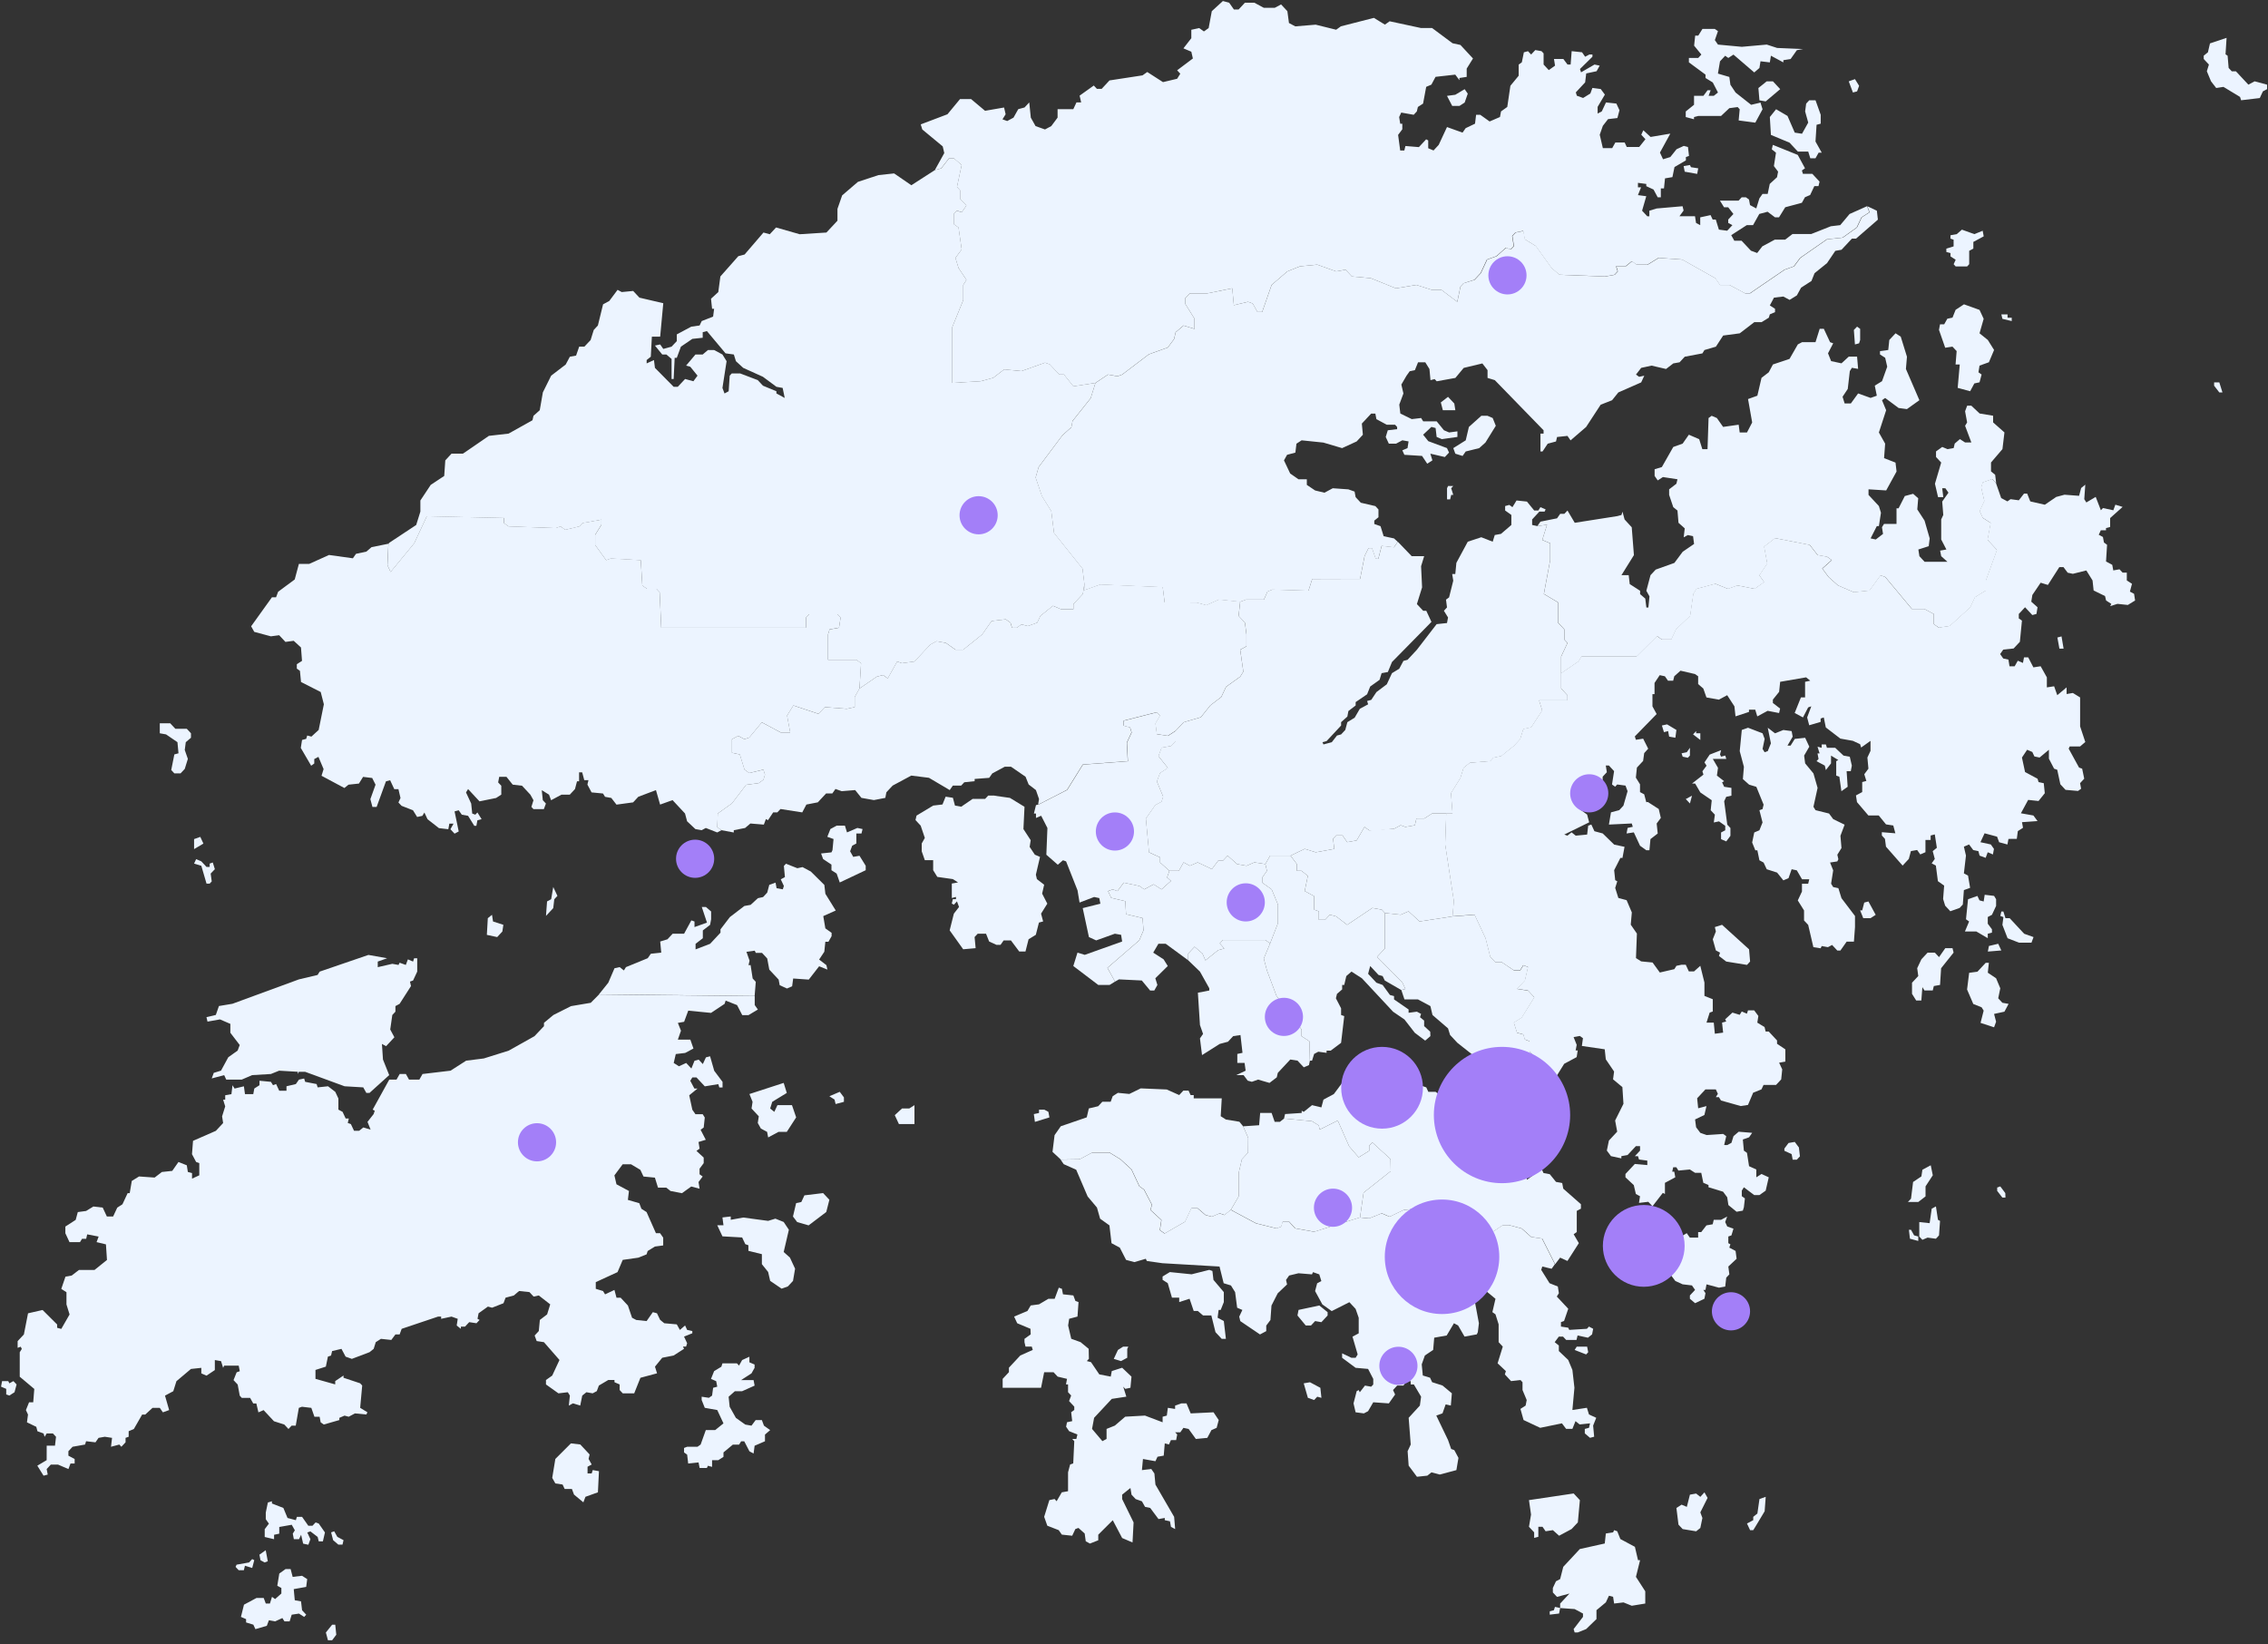 <svg width="520" height="377" viewBox="0 0 520 377" fill="none" xmlns="http://www.w3.org/2000/svg">
<rect x="0" y="0" width="520" height="377" fill="#333333" stroke="none"/>
<g clip-path="url(#clip0_1066_5815)">
<path d="M268.115 199.643L267.58 201.159L268.471 201.964L266.306 203.895L264.498 202.735L262.333 203.895L261.255 203.124L257.647 202.354L256.204 204.285L255.126 203.895L254.039 204.285L254.769 205.835L258.012 206.606L258.174 209.587L261.977 210.477L262.164 213.306L261.196 215.584L253.903 221.886L255.652 225.037L254.413 225.799H251.798L246.085 221.463L247.044 218.396L248.708 218.905L257.282 215.847L257.044 214.314L255.61 214.06L251.331 215.593L249.667 214.83L248.241 208.19L252.29 207.173L252.044 205.894L250.856 205.64L247.519 206.919L247.052 204.115L244.429 197.475L243.716 197.221L242.527 198.245L239.904 195.95L240.15 189.826L238.716 187.014L237.527 187.522V186.506H237.052L237.527 184.583L237.85 184.49L238.02 184.507L244.684 181.093L248.292 175.291L258.607 174.52L258.386 170.259L259.472 167.939L259.116 166.778L257.673 166.389V165.228L265.254 163.297L265.975 164.068L264.94 165.863L265.262 168.32L267.784 168.709L269.592 167.549V169.87L268.505 171.03L266.34 171.42L265.619 173.36L267.784 176.07L265.975 177.231L265.254 179.162L266.697 182.643L266.332 183.804L264.897 184.574L262.732 187.666L263.454 195.408L265.975 196.568V197.729L268.115 199.643ZM227.993 182.414L231.559 182.923L234.895 184.964L234.649 190.072L236.313 192.621L236.075 194.154L237.264 195.942L238.452 196.45L237.502 200.532L237.739 201.549L239.403 202.828L238.936 204.869L240.125 207.165L238.69 209.46L239.166 211.247L238.206 211.502L237.493 214.305L235.829 215.33L235.116 218.142H233.69L231.78 215.593H230.116L229.403 216.609H228.452L226.788 215.847L226.075 214.06H224.165L223.452 214.822L223.689 217.371L220.837 217.626L217.738 213.289L218.697 209.46L219.886 207.927L219.411 206.648L218.697 207.41L218.222 207.156L218.46 206.14H219.181V205.623L218.231 205.877V202.557L219.657 202.303L218.468 201.54L214.903 201.032L213.952 199.499V197.204H212.042L211.329 195.162V193.375L212.042 192.096L211.091 189.284L209.902 188.005L210.14 186.98L213.952 184.684L216.091 184.43L216.813 182.643L218.477 182.897L218.952 184.684L220.387 184.939L223.002 183.151H225.863L226.576 182.389H227.993V182.414Z" fill="#ECF4FF"/>
<path d="M333.045 210.088L325.472 211.248L322.951 208.927L321.142 209.706L317.534 209.317L316.813 208.546L314.648 208.156L308.875 212.027L306.354 210.088L304.91 209.706L303.824 210.867H302.381V208.927L301.302 208.546V205.446L299.138 204.285L299.859 200.804L298.416 199.644H297.338V198.094L295.895 196.162L299.138 194.612L301.667 195.392L305.921 194.612L305.632 192.291L306.354 191.521H307.797L308.875 193.062L311.04 192.681L312.848 189.581L313.926 190.36L319.699 189.971L321.142 189.191L322.22 189.581L324.394 189.191L324.75 187.65H326.559L328.358 186.489H331.601L331.355 193.587L333.35 206.581L333.045 210.088Z" fill="#ECF4FF"/>
<path d="M238.006 184.49L238.226 183.177L237.513 181.128L235.849 179.849L235.136 178.07L231.8 175.774H230.374L227.513 177.307L226.799 178.324L223.463 178.578V179.086L221.086 179.34L220.373 180.103H218.463L217.75 181.128L212.987 178.315L208.938 177.807L204.659 180.103L203.224 181.636L202.986 182.915L200.363 183.423L197.502 182.915L196.068 181.128L192.986 181.382L191.551 180.873L190.838 181.898H189.412L187.502 183.94L184.887 184.448L183.936 186.244L178.944 185.473L178.223 186.244H177.272L176.083 188.031L175.608 187.777L175.132 189.047L172.042 188.793L170.837 189.818L168.239 190.326V190.852L165.412 190.326L164.436 189.632L164.563 186.498L167.815 184.177L171.058 179.925L173.944 179.535L175.022 178.764L175.387 177.604L175.022 176.443L171.779 177.223L170.692 176.443L169.614 172.962L167.806 172.573V169.472L169.249 168.702L170.692 169.472L171.779 169.083L174.666 165.601L178.995 167.922H181.169L180.447 164.051L181.89 161.731L187.663 163.662L189.106 162.112L194.149 162.501L195.957 162.112V159.791L197.044 157.851L201.008 155.141L202.443 154.751L203.53 155.522L205.695 151.651L206.773 152.04L209.659 151.651L213.267 147.78L214.702 147.001L216.867 147.39L219.04 148.94H220.84L225.178 145.459L227.343 142.367L230.586 141.978L231.672 142.749L232.029 143.909H233.116L234.194 143.138L235.637 143.528L237.802 142.749L238.523 141.198L241.41 138.878L243.218 139.648H246.105V138.488L248.269 136.167L248.626 133.846L248.567 135.295L252.276 133.982L266.59 134.583L267.031 138.098L274.4 138.124L276.573 138.725L279.468 137.429L284.341 137.937L283.985 141.19L285.428 142.74L285.784 145.451V148.161L284.341 148.94L285.071 153.972L284.341 155.132L281.098 157.453L280.012 159.774L277.49 161.714L275.325 164.424L271.361 165.585L269.553 167.524L267.744 168.685L265.223 168.295L264.9 165.839L265.936 164.043L265.214 163.272L257.633 165.203V166.364L259.076 166.753L259.433 167.914L258.346 170.235L258.567 174.495L248.252 175.266L244.644 181.068L238.006 184.49ZM173.019 228.35L137.32 227.969L139.468 225.292L140.894 221.972L142.083 221.717L143.042 222.48L143.518 221.717L148.509 219.676L149.223 218.651L151.608 218.397L151.37 215.847L153.034 215.339L154.223 214.06H156.846L158.51 211.002L159.232 211.257V212.536L162.093 211.511L160.904 207.936H161.855L163.043 208.961V210.748L162.806 212.027L161.142 213.306V215.094L159.478 216.373V217.652L162.814 216.373L165.191 213.823V213.061L167.339 210.249L170.667 207.699L172.102 207.445L173.766 205.912L174.954 205.658L175.905 204.641L176.38 202.854L177.815 202.346L178.053 203.625L179.479 203.879L179.725 203.117L179.012 201.583L179.963 201.075L179.725 198.526L180.201 198.017L182.815 199.042L184.004 198.788L185.906 199.805L189.004 202.871L189.242 204.912L191.619 208.741L188.758 210.02L189.234 212.832L190.668 213.857V214.619L189.947 215.898H189.234L188.996 218.194L187.807 219.981L189.471 221.26L189.709 222.285L187.807 221.523L185.43 224.58L181.856 224.326L181.618 226.114L180.43 226.622L178.766 225.859L178.528 224.58L176.38 222.285L175.905 219.735L174.716 218.456H173.29L173.044 217.948L171.142 218.202L171.856 220.244L171.618 221.26H172.093L172.569 224.326L173.282 225.089L173.019 228.35ZM193.724 189.301L194.2 190.835L196.577 189.81L197.765 190.064L197.519 191.08H196.339V193.376L195.388 193.884L194.913 195.163L195.626 196.442L197.061 196.188L198.487 198.483V199.5L192.536 202.312L191.823 200.271L190.634 199.5V198.221L188.724 196.942L188.257 195.663L190.634 195.409L190.872 194.9L191.11 192.351L189.683 191.843L190.397 190.055L191.831 189.285H193.724V189.301Z" fill="#ECF4FF"/>
<path d="M268.117 199.643H270.282L271.368 197.704L272.812 198.483L274.603 197.704L277.854 199.254L279.298 197.323H280.376L281.462 196.162L283.627 198.093L285.792 198.483L287.592 197.704L290.122 198.093L290.478 199.643L289.4 201.193V202.354L291.565 203.896L293.008 207.377V211.637L291.208 216.279L290.122 215.508H280.376L279.663 216.279L280.698 217.448L279.298 217.829L276.377 220.175L275.69 218.6L273.89 217.05L272.438 218.6L272.413 220.142L267.268 216.364H265.596L264.407 218.397L266.793 219.938L267.743 221.463L264.891 224.275L265.366 225.808L264.653 227.079H263.694L261.792 224.783L256.554 224.529L255.654 225.037L253.914 221.887L261.207 215.585L262.174 213.306L261.979 210.477L258.176 209.588L258.014 206.606L254.771 205.835L254.05 204.285L255.137 203.896L256.206 204.285L257.658 202.354L261.266 203.125L262.344 203.896L264.509 202.735L266.309 203.896L268.474 201.964L267.582 201.16L268.117 199.643Z" fill="#ECF4FF"/>
<path d="M317.533 209.317V217.44L315.724 219.371L321.497 225.173L322.219 226.723L321.293 226.977L317.49 224.783L317.006 223.767L316.055 223.504L314.154 221.463L313.678 223.25L315.58 225.292L317.006 225.808L318.679 228.104L319.621 228.358V229.12L322.957 231.424V232.186L324.859 231.932L325.818 232.441L325.572 233.203L326.523 233.974V235.244L327.915 236.523L327.958 237.54L326.761 238.565L324.384 236.777L322.007 233.72L319.392 231.932L312.252 224.275L309.867 222.742L308.678 223.767L308.203 225.808H307.727V226.825L306.539 227.85L306.293 228.866L307.481 231.162V232.695L308.203 232.949L307.481 239.073L305.104 240.86H304.153V241.368L302.252 241.114L301.301 241.622L300.825 243.156L300.324 243.164L300.214 238.717L298.414 237.557V236.007L292.65 228.273L290.477 222.471L289.755 219.76L291.207 216.279L293.006 211.637V207.377L291.563 203.896L289.398 202.354V201.193L290.477 199.643L290.12 198.093L291.207 196.162H295.893L297.336 198.093V199.643H298.414L299.857 200.804L299.136 204.285L301.301 205.446V208.546L302.379 208.927V210.867H303.822L304.909 209.706L306.352 210.087L308.873 212.027L314.646 208.156L316.811 208.546L317.533 209.317Z" fill="#ECF4FF"/>
<path d="M197.063 157.851L195.976 159.791V162.111L194.168 162.501L189.125 162.111L187.682 163.662L181.909 161.73L180.466 164.051L181.187 167.922H179.014L174.684 165.601L171.798 169.083L170.711 169.472L169.268 168.701L167.825 169.472V172.572L169.633 172.962L170.711 176.443L171.798 177.223L175.041 176.443L175.406 177.604L175.041 178.764L173.963 179.535L171.076 179.925L167.833 184.177L164.582 186.498L164.454 189.632L165.431 190.326L164.446 190.843L161.823 189.818L160.872 190.326L159.437 190.072L157.535 188.285L157.06 186.498L154.199 183.431L151.347 184.456L150.396 181.136L146.346 182.669L145.158 183.948L141.346 184.465L140.157 182.932L138.723 182.677L138.256 181.915L135.633 181.661L134.682 179.874L134.919 178.857H133.96L133.485 177.07H132.772V179.111H132.296L131.829 180.899L130.641 182.178H128.731L126.354 183.457L125.878 182.178L124.214 181.153L124.452 183.448L125.165 184.219L124.69 185.498H122.313L121.837 184.99L122.313 183.457L121.599 182.178L119.698 180.136L117.55 179.882L116.124 178.095H114.46L114.214 179.374L114.935 180.136V182.169L113.747 182.94L109.935 183.711L107.32 180.899L106.845 181.669L108.033 184.219L108.271 186.514L108.984 186.769L109.46 186.26L110.419 187.793L109.46 188.048L109.222 189.327H108.746L107.32 187.031L105.885 186.777L105.172 185.761L104.222 186.015L105.172 190.614L104.222 191.122L103.271 190.106L103.984 188.827H103.024L102.787 190.106L100.639 189.852L98.024 187.81L97.303 186.277L96.836 187.04L95.639 187.294L94.688 185.761L92.065 184.736L91.351 183.973L91.827 182.957L91.351 180.916H90.401L89.45 178.874L88.49 179.128L86.351 184.998H85.392L84.916 183.211L86.105 179.891L85.332 178.358L83.244 178.103L82.293 179.637L79.908 179.891L78.957 180.653L73.719 177.849L74.194 176.316L73.006 173.513L72.055 174.021V175.037L71.342 175.545L68.965 171.463L69.253 169.642L70.204 169.387L70.442 168.617L71.401 168.871L73.065 167.338L74.254 161.459L73.532 158.647L69.016 156.352L68.769 153.794L68.056 153.285V152.269L69.245 151.507L69.007 148.44L67.343 146.907L65.442 147.161L64.007 145.628L62.105 145.882L58.293 144.857L57.58 143.578L62.343 136.938H63.294L63.769 135.659L67.572 132.846L68.532 129.272H70.909L75.434 127.231L80.909 127.993L81.623 126.968L84 126.46L85.188 125.435L89.051 124.656L88.83 129.568L89.552 131.118L94.968 124.537L97.854 118.345L115.529 118.735V119.895L116.608 120.666L127.432 121.056L128.51 120.666L129.597 121.445L132.84 120.666L133.57 119.895L137.899 119.124V120.285L136.456 122.606V124.927L138.977 128.408L140.064 128.018L146.915 128.408L147.272 134.219L148.358 134.998H150.523L151.245 135.769L151.61 143.9H184.795V141.579L185.517 140.809H192.011L192.733 141.579L192.368 143.9L190.203 144.29L189.846 145.45V151.252H196.341L197.428 152.032L197.063 157.851ZM39.022 165.813L40.211 167.084H42.834L43.785 168.108V169.133L42.596 170.15L42.359 171.937L43.072 173.978L42.359 176.274L41.399 177.299H39.973L39.26 176.528L39.973 172.953L40.924 172.699L40.686 170.15L38.071 168.363L36.637 168.108V165.813H39.022ZM112.804 209.723L113.042 211.256L115.411 212.019L115.181 213.552L113.993 214.831L111.624 214.323L111.845 210.494L112.804 209.723ZM46.162 197.475L47.35 198.754H48.072V197.983L48.785 197.729L49.261 199.262L48.301 200.279L48.547 202.066L48.072 202.574H47.35L46.162 198.492L44.498 197.983L44.965 196.967L46.162 197.475ZM126.846 203.345L127.805 205.386L127.084 206.149L126.846 208.19L125.182 209.977L125.428 206.657L126.371 206.149L126.846 203.345ZM44.498 194.663V192.367L45.924 191.859L46.637 193.392L44.498 194.663Z" fill="#ECF4FF"/>
<path d="M333.045 210.087L338.096 209.706L340.626 215.119L341.704 219.371L342.791 220.531H344.226L347.112 222.471H348.555L349.277 221.31L350.364 221.692L349.642 224.792L347.834 226.723L350.364 227.113L351.798 228.654L348.92 233.296L347.112 234.456L347.834 236.777L349.277 237.167L349.642 238.327L350.72 238.717V241.038L351.798 242.198L352.163 245.68L349.277 244.9L348.555 246.061L349.277 246.831L348.555 247.611L349.642 249.932L348.19 251.863L349.277 252.634L349.642 254.184L350.805 253.87L350.092 254.641H349.141L345.576 253.625L344.862 252.6L345.092 250.304L340.813 246.476L338.674 242.647L334.149 239.073L332.476 237.285L332.001 235.761L328.435 232.695L327.96 230.653L325.107 229.12H322.009L321.296 226.977L322.221 226.723L321.499 225.173L315.727 219.371L317.535 217.439V209.316L321.143 209.706L322.951 208.927L325.472 211.248L333.045 210.087Z" fill="#ECF4FF"/>
<path d="M300.327 243.164L300.115 244.18L298.927 244.689L297.492 243.155L295.828 242.901L292.967 245.968L292.738 246.984L291.065 248.263L288.451 247.501L287.024 248.009L286.074 247.746L285.123 246.476H283.45L285.598 245.459L285.352 243.672H283.688V241.622L284.877 241.368L284.41 237.286L282.737 237.54L281.549 238.819L279.647 239.327L275.598 241.885L275.122 238.056L275.835 237.031L275.122 234.99L274.647 227.587L277.262 227.079V226.571L275.122 222.742L272.414 220.142L272.44 218.6L273.891 217.05L275.691 218.6L276.379 220.175L279.299 217.829L280.7 217.448L279.664 216.279L280.377 215.508H290.123L291.21 216.279L289.758 219.76L290.48 222.471L292.653 228.273L298.417 236.007V237.557L300.217 238.717L300.327 243.164Z" fill="#ECF4FF"/>
<path d="M151.36 302.6L152.31 303.363L155.171 303.617L155.885 304.896L157.073 303.871L157.548 304.896L158.728 305.15L158.737 305.658L156.835 306.42L157.548 307.954L157.302 308.716H156.589L156.835 309.224L154.45 310.757L151.835 311.274L150.171 313.315L150.646 314.84L146.835 315.865L145.408 319.431H142.785L142.072 318.669V317.39L140.884 316.881V316.373H139.457L137.31 317.644L136.834 318.923L135.883 319.431L134.449 319.177L133.498 319.939L133.031 322.235L131.367 321.726L130.416 322.235L130.662 319.939L130.187 319.177L128.039 319.431L125.178 317.39V316.373L126.613 315.357L128.277 311.782L124.711 307.699L123.047 307.445L122.58 306.175L123.531 305.15L123.777 302.6L125.441 301.33L126.154 299.034L123.531 296.993L122.343 297.247L121.392 296.222L119.015 295.968L117.818 296.993L115.916 297.501L115.441 298.772L112.826 299.797L111.867 299.543L109.727 301.076L109.481 302.346L109.956 302.6L109.243 303.363L107.579 303.109L106.62 304.133H105.669V304.642L104.71 303.879L104.948 302.346L103.521 301.838L101.144 302.346V301.838H100.431L92.094 304.642L91.628 305.921H90.668L89.717 307.191L87.34 306.937L86.152 307.699L85.677 309.233L84.726 309.995L80.676 311.528L79.241 311.02L78.291 309.233L76.143 309.741L75.905 310.757L75.183 311.011L74.708 313.307L72.331 314.069V316.11L76.856 317.381V316.619L78.757 315.348V315.856L82.569 317.127L83.045 317.635L82.578 322.751L84.242 323.776L83.996 324.284L81.381 324.03L79.946 324.793L78.995 324.538L77.807 325.047V325.555L74.241 326.58L73.519 326.072L73.282 324.801H72.093L71.38 322.76L69.232 322.506L68.519 322.76L67.806 326.842H66.855L66.142 327.605L65.191 326.588L62.814 325.826L60.437 323.276L59.249 323.793L58.773 321.752H58.06L57.347 320.473H55.437L54.97 319.965L54.495 317.415L53.544 316.398L54.257 314.611L54.978 314.357L54.732 313.078H51.396L51.158 313.586L50.683 312.053L49.257 311.799V314.095L47.346 315.374L46.158 314.857V313.586L43.781 313.84L40.453 316.644L39.731 318.94L37.83 319.956L38.781 323.268L37.346 323.785L36.633 322.76H34.969L33.305 324.293H32.592L30.69 327.605L29.502 328.113V329.384L28.788 329.638V330.654L27.829 331.679L27.354 331.171L25.452 331.679L25.69 329.638L24.026 329.384L22.6 329.638L21.887 330.663L19.739 330.408L19.501 331.171L16.64 331.679L15.681 332.704V333.72L17.115 334.491V335.516H16.165L15.689 336.787L13.312 335.77H11.648L10.697 336.787L10.944 338.057L9.984 338.311L8.558 336.016L10.697 334.745L10.706 331.433H12.607L12.845 329.392L12.132 328.63H10.697L10.23 329.392L9.984 328.63L8.583 328.121L8.32 327.105L6.181 326.08L6.419 324.293L5.943 323.268L6.665 321.481H7.616L7.862 318.423L4.525 315.619V310.012L5.001 309.25L4.755 308.741L4.042 308.995V307.462L5.476 305.929L6.427 301.084L9.763 300.322L13.1 303.642V304.404L14.051 304.659L15.952 301.347L15.239 299.051V296.248L14.051 295.485L15.01 292.682L16.436 292.427L18.1 291.148H21.666L24.527 288.853L24.289 285.278L22.141 284.762L22.617 283.491L19.993 282.983L19.756 284.008H18.805L18.338 284.77H15.935L14.985 282.729V281.196L17.353 279.663L17.837 277.875L19.739 277.621L21.403 276.596L23.55 276.85L24.501 278.892H25.936L26.887 276.85L28.075 276.088L29.264 273.539H29.739L30.215 270.735L31.879 269.71L35.453 269.964L37.117 268.685L39.494 268.431L40.92 266.39L42.83 267.152L43.068 268.677L44.027 268.931V270.21L45.691 269.447V266.644L44.969 266.39L44.019 264.602L44.256 261.545L49.494 259.249L51.158 257.462L50.92 255.937L51.634 253.642L51.158 252.109H51.634V251.092L53.06 250.838L53.306 248.797L53.782 249.559L55.921 249.042L56.167 250.83H58.069L58.306 249.551L59.495 248.788V247.763L62.118 248.017L62.593 248.78L63.307 248.526L64.02 250.059H65.684V249.034L67.832 248.526L68.545 247.509L69.733 247.255L69.971 248.017L72.594 248.526L72.832 249.288L75.209 249.034L76.873 250.313L77.586 251.838V254.387L78.545 254.895L79.258 256.429H79.972L79.734 257.445L80.447 257.699L81.168 259.232H82.357L83.308 258.47L84.972 258.978L84.259 257.191L85.668 255.404L85.923 254.641L85.447 254.387L89.251 247.501H90.915L91.636 246.222H93.062L93.775 247.501H96.153L96.874 246.222L103.301 245.459L106.875 243.164L110.924 242.656L116.629 240.869L122.546 237.548L124.72 235.253V234.49L126.867 232.703L130.917 230.662L135.442 229.899L137.343 227.985L173.042 228.366V230.416L173.763 231.441L171.616 232.72H170.181L168.992 230.425L166.378 229.391L166.131 230.145L163.024 232.212L157.803 231.695L156.852 234.253L155.418 234.507L156.131 236.295L155.418 238.336H158.279L158.992 240.377L157.09 241.394L154.942 241.648L154.467 243.689L155.664 244.451L157.328 243.689L158.516 244.968L159.238 243.181L160.189 242.927L161.139 243.943L161.853 242.41L162.803 242.156L163.754 245.476L165.664 248.026V249.305H164.926L164.688 248.543L161.598 249.051L159.688 247.01H158.737L158.262 247.772L159.212 249.559H159.925L158.024 251.092L158.737 254.413L159.45 255.437H161.114L161.589 256.2L161.343 258.495L160.63 259.004L161.819 261.299L160.155 261.807L160.401 263.34L159.679 263.849L161.343 265.382V266.652L160.392 267.931V269.21L161.106 269.718L160.155 270.989L160.401 272.522L158.491 272.014L156.351 273.547L153.728 273.039L152.777 272.277H150.867L150.154 269.981L147.539 269.727L146.818 268.194L144.678 266.915H142.768L140.867 269.464L141.342 271.506L144.203 273.039L143.957 275.08L146.58 275.843L147.055 277.113L148.244 277.875L150.392 282.72H151.343L152.056 283.737V285.524L150.154 285.778L148.49 286.803L148.252 287.565L146.351 288.328L142.777 288.836L141.588 291.64L136.596 293.935V295.468L138.26 295.977L138.727 296.739L140.875 295.722L141.35 297.51H142.301L143.965 299.297L144.916 302.101L145.875 302.609L148.252 302.863L149.679 300.822L150.63 301.076L151.36 302.6ZM248.938 353.346L248.692 351.559L247.265 350.288L246.552 350.542L245.831 352.076L243.454 351.821L242.74 350.797L240.126 349.78L239.404 347.739L240.593 343.91L241.79 343.656L242.257 344.164L243.445 342.123L244.88 341.869V337.532L245.355 335.745L246.068 335.491L246.306 330.391L245.831 329.883H246.781L247.028 328.867L245.126 328.104L244.43 327.08L244.642 326.055L245.831 325.801L245.593 323.759L246.306 323.243V322.48L245.117 321.201L245.593 319.931L244.88 319.168V317.381H244.404L244.642 316.11L242.503 315.602L241.552 314.586H239.404L238.691 318.152H229.887V316.11L231.322 314.577V313.552L233.937 310.749L236.789 309.478L236.56 308.716H235.125L234.888 307.699V306.937L236.314 305.912L236.263 304.633L233.224 303.363L232.511 301.83L235.567 300.55L236.322 299.28L238.224 299.026L240.372 297.755H241.807L242.757 295.206L243.47 295.46L243.717 296.73L246.094 296.984L246.569 298.255L247.282 298.509L247.045 301.83L245.134 302.338L244.897 303.871L245.61 306.92L247.749 307.691L249.608 309.224L249.659 311.52L249.184 312.028L250.143 312.282L252.045 315.086L254.668 315.594L254.906 314.323L257.283 313.561L259.422 315.602L259.185 318.152L257.996 318.406L257.529 317.898L258.242 320.193L254.906 320.701L250.856 325.038L250.381 327.588L252.758 330.391L253.709 329.883V327.588L255.61 326.825L257.988 324.784L262.512 324.53L266.562 326.063V324.793L267.521 324.538L267.759 322.751L269.423 323.005V322.243L270.849 321.735H272.038L272.997 324.03L278.235 323.776L279.423 325.555L278.948 327.342L277.76 327.85L276.809 329.638L274.185 329.892L272.522 327.596L271.333 327.342L270.62 328.359H269.431L269.907 328.867L269.661 330.146H268.472L268.005 331.162L267.054 330.908L266.817 333.712L265.39 333.966L264.915 334.991L262.054 334.483L261.816 337.032L263.964 336.778L264.677 337.803L264.915 340.353L269.202 347.747L269.44 350.551L268.481 350.043L268.243 348.764L267.054 348.51V348.001L265.62 348.255L263.718 345.706L262.529 345.452L261.816 344.181L260.382 343.673L259.431 342.657L259.185 341.123L257.283 342.657V343.673L259.906 349.026L259.66 353.617L257.283 352.601L255.135 348.518L251.807 351.838V353.117L249.897 353.871L248.938 353.346ZM68.536 224.529L72.815 223.513L73.29 222.75L84.471 218.922L88.758 219.684L86.61 220.447V221.726L89.947 220.963L91.373 221.217L91.619 220.709L93.045 221.217L93.521 219.938L94.709 220.447L94.947 219.684H95.66V222.742L94.709 224.783L93.996 225.037L94.234 226.054L91.619 230.137L90.66 230.653V231.932L89.947 232.695L89.471 236.015L90.422 237.802L88.52 239.844L87.57 239.327L87.807 242.901L89.234 246.476L84.717 250.559H83.996L83.282 249.288L79.004 249.034L69.954 245.714H68.528L68.281 246.222V245.714L64.003 245.459L62.101 246.222L57.814 246.476L55.437 247.501H51.871L51.396 246.476L48.543 247.238L49.01 245.959L50.674 245.451L52.338 242.385L54.486 240.852L54.962 239.573L52.814 236.769V234.728L50.437 233.703L47.576 234.211L47.338 233.186L49.486 232.678L50.199 230.636L53.298 230.12L68.536 224.529ZM357.705 368.652V367.627L359.844 365.332L356.983 366.094L356.033 365.077V364.053L356.746 362.519L357.705 362.011L358.418 359.208L362.221 355.125L367.935 353.854L368.181 351.559L369.845 351.305L370.083 350.797L370.796 351.051L371.509 352.829L374.845 354.617L375.558 357.674H376.034L375.083 361.503L377.222 364.815V367.619L374.132 368.127L372.231 367.364L370.083 367.619L369.845 366.085L368.894 365.831L368.181 367.356L366.033 369.143V371.185L363.656 373.48L361.754 374.242H361.033L360.795 373.48L362.943 370.676V369.914L361.033 368.889L357.705 368.652ZM356.516 368.389L356.27 369.152L355.319 369.406V370.168L357.459 369.914L357.705 368.635L356.516 368.389ZM157.548 331.679H159.925L160.639 331.171L161.827 327.85H163.975L165.877 326.317L164.45 323.259L161.589 322.751L160.876 320.964V320.202L162.54 320.456L163.262 319.948L163.5 318.16L164.45 317.906L164.204 316.636L163.016 316.127L163.729 314.34L165.393 313.324L165.639 312.561H168.967L169.442 313.07L170.155 311.799L171.819 311.037V312.316L173.008 312.824V313.586L172.295 314.857L169.918 316.39H172.779L173.016 317.661L170.155 318.94H168.491L167.057 320.21L167.294 322.506L168.721 325.055L170.868 326.588L172.295 326.842L173.254 325.563H174.68L175.156 326.842L176.582 327.859L175.393 328.884V330.417L173.016 331.442L172.779 333.229L171.828 332.721L170.639 330.425H169.926L169.451 331.188H168.024L165.877 332.975V333.991L164.688 334.754H163.262V336.287L162.311 336.033L162.073 336.541H160.409L160.163 335.27L157.786 335.524L157.548 333.483L156.835 332.975V331.95L157.548 331.679ZM167.541 278.883V279.646L170.402 279.129L176.115 279.891L177.779 279.383L179.681 280.145L180.869 281.933L179.681 287.032L181.107 288.302L182.295 290.852L181.82 293.656L180.631 294.926L179.205 295.434L176.582 293.647L176.115 291.606L174.68 289.819V287.523L171.59 286.761V285.482L170.877 285.228L170.155 283.695L165.639 283.44L164.45 280.891H165.877L165.639 279.104L167.541 278.883ZM66.635 359.724L67.102 361.511L69.249 361.257L70.438 362.02L70.2 363.807L67.348 364.315L67.585 366.865L69.02 367.119L69.258 369.16L70.209 370.177L69.733 370.685L68.545 369.923L66.881 370.177L66.405 371.71H65.217L64.741 370.947L63.077 371.71L61.651 371.456L61.176 372.726L58.561 373.489L58.086 372.464L56.422 371.955V371.193L55.242 370.685L55.938 367.881L58.799 366.348H60.463L60.938 367.619H61.889L62.364 366.085L63.077 366.594L64.512 365.323V364.053L63.578 363.544L64.037 360.741L65.472 359.716H66.635V359.724ZM131.605 342.64L131.129 341.361H129.465L128.99 340.336L127.326 340.082L126.613 338.811L127.326 334.474L130.9 330.9L133.048 331.154L135.187 333.449L134.949 334.466L135.663 335.745L134.712 336.253V337.786H135.663L135.9 337.024L137.326 337.278L137.089 342.123L134.228 343.148L133.752 344.418L131.605 342.64ZM360.804 342.385L362.23 343.919L361.763 349.018L360.328 350.542L357.467 352.076L356.041 350.797L354.377 351.051L353.664 350.026H352.705V352.321L351.745 352.575V351.296L350.557 350.026L351.032 347.222L350.557 343.91L360.804 342.385ZM179.681 248.263L180.394 250.559L177.057 252.6L176.582 254.133L177.533 254.895L178.246 253.362H181.582L182.541 256.166L180.394 259.486H178.492L176.123 260.765L175.877 259.486L174.451 258.724L173.738 257.445L173.976 255.92L172.312 254.133L172.549 252.6L171.828 250.813L179.681 248.263ZM62.347 344.173V344.681L64.971 345.706L65.921 348.001L67.832 348.51L68.069 347.747H69.258L70.692 349.789H71.643L72.356 349.026L73.078 349.28L74.504 351.322L74.029 353.363H73.078L72.832 352.347L71.168 351.076L70.455 351.33L71.168 352.863L70.701 354.142L69.504 353.888L69.037 351.847L68.562 352.863H67.373L67.127 351.593L67.602 350.83L66.889 349.56L64.028 350.068V351.601L62.84 351.855V352.872L60.692 352.364V350.576L61.651 349.306L60.938 348.289V346.756L61.413 344.461L62.347 344.173ZM188.722 273.522L190.157 275.055L189.443 277.858L185.394 280.925L182.771 280.162L181.811 278.892L182.533 275.826L183.722 275.571L184.435 274.038L188.722 273.522ZM390.789 342.131L391.51 343.402L389.846 346.722L390.322 348.001L389.846 350.297L388.887 351.059L385.797 350.551L384.837 349.534L384.362 345.714L385.551 344.952L386.748 345.46L387.461 342.657L388.887 342.402L389.846 343.165L390.789 342.131ZM209.665 253.362V257.699H206.1L205.149 255.658L206.813 254.125H208.477L209.665 253.362ZM402.453 350.034L401.978 350.797H401.256L400.543 349.272L401.978 348.51V347.747L402.928 346.985L403.404 343.664L404.839 343.156L404.592 346.468L402.453 350.034ZM1.894 316.627L2.14 317.135L3.074 316.627L3.804 317.39L3.328 319.177L2.14 319.939L1.427 319.685V318.406L0.238 317.898L0.476 316.627H1.894ZM258.454 309.233V311.274L257.028 312.036L255.364 311.528L256.315 309.487L257.512 308.724H258.701L258.454 309.233ZM76.864 372.472L77.102 374.768L76.151 376.038H75.192L74.716 374.259L76.151 372.472H76.864ZM192.534 250.304L193.493 251.583V252.6L191.583 253.108L191.345 252.083L190.157 251.321L192.534 250.304ZM57.822 357.429L58.298 357.683L57.822 359.47L56.158 358.953L55.912 359.978H54.724L54.011 359.216L54.248 358.708L57.101 358.2L57.822 357.429ZM76.627 351.059L77.34 352.33L78.766 353.092L78.528 354.108H77.569L76.38 353.092L75.914 351.305L76.627 351.059ZM60.921 355.396L61.397 357.92L60.675 358.2L59.724 357.691L59.478 356.421L60.921 355.396Z" fill="#ECF4FF"/>
<path d="M328.672 34.497L329.861 33.218L331.763 29.127L335.328 30.406L336.041 29.381L338.189 28.356L338.435 26.315H339.386L341.534 27.848L343.911 26.823L344.149 25.544L345.583 24.519L346.297 19.666L348.198 17.362V14.804L348.92 14.287L349.387 11.992L350.338 11.738L351.051 12.5L352.01 11.475L353.436 11.729L353.912 12.237V14.795L355.1 16.074L356.535 15.05L356.289 13.516H358.437L359.396 14.795H360.109L360.347 11.729L362.724 11.983L363.437 13.008L364.396 12.5H365.109V13.008L362.248 15.82L362.495 16.583L365.585 14.795L366.773 15.05L366.06 16.328L363.683 16.837L363.437 18.878L361.298 21.182L361.535 21.944L362.97 22.461L364.634 21.436L365.101 20.157L367.011 20.411L367.962 21.69L366.298 24.502V26.035L367.257 25.527L368.216 23.486L370.594 23.74L371.307 25.273L370.831 27.06L368.683 27.314L367.495 28.848L366.782 30.889L367.495 33.955H369.643L370.356 32.676H372.504L372.979 33.701H375.832L377.258 31.914L376.307 30.889L376.774 29.864L378.438 31.397L382.963 30.635L380.586 34.98L381.299 36.513L382.963 36.005L384.389 34.218L386.053 33.447L387.012 33.701L387.25 35.742L386.537 35.997V36.767L383.922 38.3L383.447 40.605L381.749 40.892L381.511 43.196H380.789V45.238H380.076L379.117 43.45L377.453 42.68V42.172L375.543 41.917V42.942H376.264L375.543 44.73L377.453 44.984L376.494 48.304L377.682 49.583H378.158V48.304L379.822 47.796L385.773 47.279L386.01 48.262L385.06 49.575H388.625L388.863 51.108L389.822 51.616V49.829L392.199 49.312L392.675 50.337H393.388L394.101 52.641L396.003 52.895L397.2 51.616L396.24 51.108V50.337L397.429 49.058L396.24 47.525H395.289L394.339 45.992H398.617L399.33 45.229H400.29L401.003 45.737L401.241 47.017L402.675 47.787L403.388 45.483L404.102 44.459H405.29L405.765 42.163L407.429 40.63L407.676 39.351L406.716 38.072L407.192 35.006L406.232 34.235L406.47 33.21L412.183 35.514L413.847 38.58L413.134 39.088L413.372 39.851H415.52L417.184 41.638L416.938 42.663H415.987L415.027 44.704L413.839 45.212L413.126 46.491L409.314 47.516L407.888 49.82H406.962L405.265 48.541L403.363 49.049L401.937 51.607H400.502L396.928 53.911L397.641 55.19H399.305L401.453 57.477L402.879 58.002L404.068 56.469L406.928 54.936H409.306L410.969 53.657H415.257L419.773 51.87L421.921 51.616L424.069 49.058L428.076 47.271L428.594 48.66L426.785 49.82L425.699 52.141L422.456 54.462L418.848 54.852L412.718 59.112L411.275 61.052L409.11 61.831L401.173 67.252H400.094L396.486 65.312H394.322L393.235 63.762L385.662 59.502L380.255 59.112L377.725 60.662H375.203L374.125 59.883L372.682 61.043H370.517L370.874 62.204L370.152 62.983L367.979 63.373L357.52 62.983L355.711 61.433L352.103 56.402L349.582 54.852L349.225 52.92L347.417 53.31L346.696 54.089L347.052 56.41L346.331 57.181L345.244 56.791L343.079 58.722L340.914 59.493L339.471 62.593L338.028 64.144L335.566 64.931L334.844 65.71L334.114 69.192L330.515 66.481H328.35L324.742 65.321L320.047 66.1L314.274 63.771L309.945 63.381L308.51 61.831L306.337 62.221L302.007 60.671L298.042 61.06L295.156 62.221L291.548 65.321L289.383 71.521H288.296L287.218 69.582L286.132 69.192L282.889 69.971L282.524 66.1L276.759 67.261H272.795L271.708 68.421V69.582L273.873 73.071V75.392L271.351 74.621L269.543 76.171L269.187 77.722L267.743 79.661L263.414 81.211L257.284 85.862L256.198 86.251L254.033 85.862L251.146 87.793L246.095 88.572L243.93 85.862H242.852L240.679 83.541L239.601 83.151L234.193 85.082L230.228 84.693L227.707 86.632L224.821 87.403L218.326 87.793V75.002L220.847 68.811V65.321L221.578 64.16L219.769 61.45L219.048 59.129L220.482 57.189L219.761 52.158L218.674 51.387V49.066L219.404 48.287L220.482 48.677L221.569 47.127L220.126 45.577V43.637L219.404 42.858L220.482 37.826L218.674 36.276H217.596L215.788 38.597L214.345 38.987L216.501 35.09L216.144 33.557L211.458 29.678L211.102 28.517L217.231 26.196L220.117 22.707H222.639L225.848 25.4L230.211 24.646L230.568 26.196L229.846 27.357L230.933 27.747L232.376 26.967L233.463 25.027L234.906 24.638L235.984 23.477L236.341 26.967L237.427 28.907L239.592 29.678L241.035 28.907L242.479 26.967V25.027H246.087L246.808 23.477H247.886L247.53 21.927L250.781 19.607L251.503 20.377H252.581L254.381 18.438L261.954 17.277L263.04 16.506L266.648 18.827L269.891 18.056L270.613 16.896L269.891 16.117L273.499 13.406L273.143 11.856L271.334 11.085L273.143 8.756V6.825L274.951 6.435L276.029 7.206L277.116 6.435L277.837 2.564L280.376 0.235L281.819 0.624L282.906 2.175H283.984L285.427 0.624H287.592L289.757 1.785H292.278L293.721 1.014L295.164 2.564L295.529 5.275L296.973 6.046L301.659 5.656L306.345 6.816L307.432 6.037L315.004 4.097L317.526 5.647L318.612 4.877L325.82 6.427H328.35L333.036 9.916L334.844 10.306L337.722 13.406L336.279 15.727V17.625L334.615 17.879V18.387L333.656 17.108L329.139 17.616L328.18 19.403L326.992 19.911L326.278 23.748L325.09 24.519L324.844 25.544L324.131 26.315L321.27 25.807L320.794 26.832L321.04 28.365H321.516V29.644L320.556 30.923L321.032 34.497H321.983L322.229 33.472L325.319 33.727L326.983 31.939L327.458 32.193V33.981L328.672 34.497ZM393.176 6.638L393.889 7.147L393.176 9.196L393.889 10.221L399.364 10.73L405.078 10.221L407.455 10.992L413.406 11.246L411.98 11.5L410.545 13.533L408.881 13.796V14.304L406.029 12.771L405.782 14.304L403.643 14.05L403.397 15.583L402.208 16.608L397.446 12.517L396.257 13.288L395.544 12.779L394.356 14.058L393.88 16.871L396.495 17.641L396.741 19.429L397.93 21.216L401.495 24.028L403.643 23.52L404.11 25.053L402.446 28.119L398.634 27.611L398.872 25.053L398.405 24.545L396.495 24.799L394.593 26.586H389.355L388.396 26.84V27.34L386.503 26.832V25.553L388.404 24.02V21.97H390.552L391.503 20.691H392.216L391.741 21.97H392.929L393.889 21.207L392.7 18.904L391.036 17.879V17.108L387.224 14.296V13.279H389.372L390.085 12.508L388.421 10.467L388.668 8.163H389.381L390.332 6.63H393.176V6.638ZM416.258 22.995L417.447 26.315V28.356L416.496 28.61L416.25 32.447L417.685 35.006H416.963L416.25 36.285H415.061L414.586 34.752H412.209L410.307 32.71L406.029 30.923L405.782 26.832L407.217 25.044L409.832 26.578L411.496 30.406L413.16 30.66L414.586 28.102L413.873 25.544L414.111 23.757L414.824 22.986H416.258V22.995ZM406.496 18.649L408.159 20.437L404.832 23.249L403.397 22.995L403.159 20.183L405.061 18.649H406.496ZM335.812 20.445L336.525 21.47L335.812 23.511L334.624 24.282H332.96L331.763 21.978L333.664 21.724L335.812 20.445ZM387.462 37.826L387.7 38.334L389.364 38.589L389.126 39.868L386.265 39.359L386.019 38.08L387.462 37.826ZM425.3 18.141L426.251 19.674L425.784 20.953L424.833 21.207L423.873 18.649L425.3 18.141Z" fill="#ECF4FF"/>
<path d="M251.163 87.784L250.077 91.266L245.925 96.483L245.637 97.94L243.591 99.787L238.149 107.054L237.453 109.468L238.905 113.729L241.044 117.176L241.672 122.165L248.201 130.339L248.634 133.854L248.277 136.175L246.112 138.496V139.656H243.226L241.426 138.886L238.54 141.207L237.818 142.757L235.653 143.536L234.21 143.146L233.132 143.917H232.045L231.688 142.757L230.602 141.986L227.359 142.367L225.194 145.467L220.856 148.948H219.065L216.891 147.398L214.727 147.017L213.292 147.788L209.684 151.659L206.789 152.049L205.711 151.659L203.546 155.53L202.468 154.759L201.024 155.14L197.06 157.851L197.416 152.049L196.33 151.269H189.844V145.467L190.2 144.307L192.365 143.917L192.722 141.596L192.009 140.825H185.514L184.793 141.596V143.917H151.607L151.242 135.786L150.521 135.015H148.356L147.269 134.244L146.913 128.433L140.061 128.052L138.975 128.433L136.453 124.952V122.631L137.897 120.302V119.141L133.567 119.921L132.845 120.691L129.602 121.471L128.516 120.691L127.438 121.081L116.614 120.691L115.535 119.921V118.76L97.86 118.371L94.974 124.562L89.558 131.144L88.836 129.594L89.057 124.681L89.235 124.444L95.424 120.353L96.383 117.286V114.737L98.76 111.154L101.85 109.112L102.097 105.538L103.523 104.005H106.138L112.089 99.922L116.605 99.406L122.089 96.339L122.318 95.323L123.753 94.044L124.466 89.953L126.368 86.124L129.704 83.566L130.655 81.779L132.081 81.525L132.794 79.475H133.983L135.418 77.95L136.131 75.646L137.082 74.621L138.27 69.768L139.696 68.997L141.598 66.447L142.549 66.956L145.172 66.701L146.598 68.235L152.074 69.514L151.361 77.179H149.459L149.213 81.779L148.262 82.541V83.312L149.935 82.541L150.164 84.337L154.451 88.674H155.402L157.074 86.886L158.976 87.403L159.927 86.124L158.263 84.074L157.304 83.82L159.451 81.27H161.115L162.312 80.246H163.73L165.64 81.27L166.591 82.804L165.64 88.936L166.116 90.207L167.067 89.698L167.304 86.124L167.78 85.607H169.69L173.731 87.14L174.919 88.419L178.009 89.698L178.018 90.207L179.92 91.232L179.444 88.936L178.018 88.674L174.919 86.378L170.403 84.337L168.73 82.804L168.255 81.27L166.353 81.008L162.075 75.9L161.115 76.154V77.433L158.738 77.688L156.115 79.475L155.173 82.033H154.689L154.451 86.886H153.976V82.287L152.787 81.27H151.836L150.164 79.221L151.361 78.966L152.074 79.991L153.976 79.475L155.173 78.204V76.663L158.501 74.884L160.402 74.621L160.886 73.605L163.501 72.58L163.73 70.793H163.263L163.017 68.489L164.689 66.956L165.165 63.381L169.282 58.731L170.717 58.35L175.047 53.31L176.49 53.7L177.933 52.15L183.349 53.7L189.479 53.31L192.009 50.599V47.889L193.087 44.789L196.695 41.697L201.39 40.147L204.998 39.757L208.954 42.468L214.37 38.978L215.813 38.597L217.621 36.268H218.691L220.499 37.818L219.421 42.858L220.143 43.628V45.568L221.586 47.118L220.499 48.668L219.421 48.279L218.691 49.058V51.379L219.778 52.15L220.499 57.189L219.065 59.12L219.778 61.45L221.586 64.16L220.856 65.321V68.802L218.335 75.002V87.784L224.829 87.394L227.715 86.624L230.237 84.684L234.21 85.074L239.618 83.134L240.696 83.524L242.869 85.844H243.947L246.112 88.555L251.163 87.784Z" fill="#ECF4FF"/>
<path d="M322.485 86.124L321.297 88.165L321.772 90.207L320.821 92.765L321.067 94.806L323.682 96.085L325.83 95.831L326.305 96.593H329.396L331.06 98.635L332.248 99.143L334.15 98.889V100.168L330.576 100.676L329.387 100.168L329.149 98.126L328.19 97.872L326.288 99.66L327.477 101.142L331.756 102.726L332.231 103.751L331.272 104.776L327.944 104.005L328.419 105.538L327.231 106.309L326.042 104.522L321.993 104.267L321.526 103.243L322.714 102.726L322.952 101.193L321.526 100.939L320.091 101.709H318.427L317.714 100.176L318.189 98.643L320.329 98.389V97.881L319.862 97.373H317.952L315.575 96.094L315.337 94.814H314.378L312.238 97.11L312.476 99.668L311.05 101.201L307.713 102.734L303.426 101.464L298.434 100.947L297.246 101.718L297 103.759L295.098 104.267L294.385 105.546L295.811 108.553L297.721 109.883H299.623V111.162L301.525 112.441L303.672 112.958L305.574 111.933L309.14 112.187L310.574 112.695L310.812 113.974L312.001 115.253L315.337 116.024L316.05 116.795V118.582L315.091 119.353V120.124L316.526 120.632L317.239 122.928L319.616 123.436L320.465 124.207L319.599 125.477L316.772 125.155L316.008 128.12L315.396 128.069L314.564 125.689H313.758L312.867 127.468L311.831 132.745L300.845 132.779L300.005 135.43L291.736 135.176L290.599 135.633L289.792 137.454H285.726L284.333 137.979L279.46 137.471L276.566 138.767L274.392 138.166L267.023 138.14L266.582 134.625L252.269 134.024L248.559 135.337L248.618 133.888L248.185 130.373L241.657 122.199L241.029 117.21L238.881 113.754L237.438 109.494L238.134 107.088L243.575 99.82L245.63 97.974L245.918 96.517L250.07 91.299L251.157 87.809L254.043 85.878L256.208 86.268L257.294 85.878L263.424 81.228L267.753 79.678L269.197 77.738L269.553 76.188L271.361 74.638L273.883 75.409V73.088L271.718 69.598V68.421L272.805 67.26H276.769L282.534 66.1L282.899 69.971L286.142 69.192L287.228 69.581L288.306 71.521H289.393L291.558 65.321L295.166 62.221L298.052 61.06L302.017 60.671L306.347 62.221L308.52 61.831L309.955 63.381L314.284 63.771L320.057 66.1L324.752 65.321L328.36 66.481H330.525L334.124 69.192L334.854 65.71L335.576 64.931L338.097 64.16L339.541 62.61L340.984 59.51L343.149 58.739L345.313 56.808L346.4 57.198L347.122 56.427L346.765 54.106L347.487 53.327L349.295 52.937L349.652 54.868L352.173 56.419L355.781 61.45L357.589 63L368.048 63.39L370.222 63L370.943 62.221L370.587 61.06H372.751L374.195 59.9L375.273 60.679H377.794L380.324 59.129L385.732 59.519L393.304 63.779L394.391 65.329H396.556L400.164 67.269H401.242L409.18 61.848L411.345 61.069L412.788 59.129L418.917 54.868L422.525 54.479L425.768 52.158L426.855 49.837L428.663 48.677L428.145 47.288L430.319 48.312L430.556 50.354L425.556 54.699H424.605L422.22 57.257L420.793 57.511L418.892 60.323L416.039 62.627L415.326 64.415L412.949 65.948L411.973 67.726L410.309 68.751L408.883 67.981L406.735 68.235L405.784 70.022L406.972 70.793V71.555L405.784 72.063L405.546 72.834L403.882 73.859H402.218L398.882 76.417L395.079 76.925L393.415 79.475L390.792 80.246L390.325 81.016L386.275 81.779L385.087 83.058L383.652 83.312L381.988 84.591L378.66 83.82L376.283 84.337L375.094 85.87L375.808 86.386L376.996 86.132L376.283 87.666L371.045 89.969L369.61 91.757L366.996 92.782L363.659 97.889L360.094 100.956L359.38 99.931L356.995 100.185L356.757 101.21L354.856 101.718L353.667 103.505H353.192V99.414H353.905V98.643L342.724 87.149L341.06 86.641V84.853L339.872 83.32L335.593 84.345L333.683 86.641L329.404 87.411L328.929 86.903L327.978 87.157L327.74 84.599L326.789 83.066H325.125L324.404 84.853L323.215 85.108L322.485 86.124ZM352.479 120.607L353.192 119.59L356.995 118.828L357.717 117.803H358.667L359.389 117.041L361.053 119.853L370.816 118.32L371.767 118.066L371.996 117.303L372.48 119.09L374.118 120.878L374.619 127.264L371.758 131.864H373.422L373.66 133.905L376.037 135.438V136.209L377.225 137.234L377.472 139.275H377.938L378.185 136.717L377.472 135.438L378.422 131.864L379.611 130.585L383.898 129.052L385.8 126.494L388.414 124.706L388.177 122.919L386.988 122.665L386.029 123.173L386.275 121.132L384.84 119.853L384.603 117.041L383.643 116.27L382.693 113.458V112.179L384.357 110.9L384.603 109.875L381.266 109.367L380.078 110.137L379.365 109.112V107.579L381.029 107.071L383.643 102.472L385.791 101.701L387.217 99.66L389.586 100.684L390.308 102.98H391.496L391.734 95.831L392.447 95.323L393.636 95.831L395.07 97.872L398.636 97.364L398.874 99.151H400.537L401.734 96.856L400.784 91.486L402.923 90.715L403.874 86.624L405.538 85.345L406.489 83.557L410.3 82.278L412.202 78.958L413.161 78.45H416.252L417.211 75.384H418.162L419.596 78.45L420.309 78.704L419.121 80.999L419.834 82.787L422.211 83.295L423.875 81.762H425.785L426.023 84.565L424.597 84.32L424.121 85.082L423.646 89.173L422.457 90.96L422.933 92.494H424.359L426.023 90.198L428.884 91.223L430.31 90.715L429.843 88.411L431.507 87.386L432.696 84.066L432.229 82.024L431.04 81.262V80.491L432.933 80.237L433.171 77.942L434.606 76.409L435.794 77.179L437.221 81.779L436.983 84.591L440.073 91.748L437.212 93.79L435.31 93.535L432.22 91.24L431.499 91.748L432.449 94.044L430.786 99.151L432.22 101.709L431.974 105.03L434.597 106.055L434.835 108.096L432.458 112.433L428.408 112.179V113.458L430.786 116.016L431.261 117.549L430.786 120.615H430.31L428.884 123.427L430.072 123.681L431.736 122.402L431.49 120.869L431.966 120.107H434.827V116.532H435.302L436.728 113.72L438.638 113.204L439.801 114.229L439.589 116.787L441.253 119.345L442.433 123.427L442.212 125.215L439.835 125.977L440.073 127.51L441.262 128.789H446.5L445.073 127.51L444.827 126.231L446.262 125.977L445.073 123.681V119.082L445.549 118.057L445.303 114.991L446.737 112.95L446.016 111.925H445.303L445.549 113.966H444.352L443.639 110.9L445.073 106.046L443.885 104.767V103.488L445.311 102.463L446.5 102.971L447.934 102.717L448.172 101.692L449.361 100.668L450.549 101.438H451.984L450.549 97.61L451.016 96.847L450.549 94.289L451.024 93.01H451.984L453.885 94.798L456.976 95.306V96.839L459.573 99.134L459.115 102.963L456.492 106.029V108.071L457.443 108.841L457.68 110.79L456.789 109.832L454.624 110.603L454.267 111.764L454.989 114.864L453.911 117.185L454.632 118.735L456.441 119.895L455.719 123.766L457.884 126.087L455.354 133.058V135.379L452.833 136.929L451.755 139.25L447.06 143.51L444.538 143.9L443.452 143.129V140.808L441.287 139.648H438.401L432.271 132.296L431.185 131.906L428.646 135.396L425.047 135.777L421.439 134.227L419.274 132.296L417.831 130.356L420.004 128.416L418.917 127.646L416.752 127.256L414.953 124.935L407.015 123.385L404.494 125.325L405.215 129.196L403.407 131.906L404.494 133.456L402.329 135.006L398.364 134.227L396.199 135.006L393.313 133.846L388.983 135.006L388.262 136.167L387.532 141.198L384.289 144.298L383.202 146.619H381.037L379.95 145.848L375.264 150.49H362.64L361.919 151.65L357.954 154.361V150.49L359.397 147.39L358.676 146.611V144.29L357.233 142.74V138.098L353.981 136.158L355.424 128.416V124.545L353.616 123.775L354.703 120.293L352.479 120.607ZM450.294 69.768L453.86 71.047L454.811 73.088L453.86 76.409L455.762 77.942L457.196 80.237L456.008 83.049L453.86 83.82L453.614 85.353L454.335 85.861L453.86 87.649L452.671 87.903L451.712 89.69L448.851 88.919L449.327 83.557H448.367L448.613 80.491L447.654 79.466L445.99 79.72L444.564 75.629L444.802 74.35H445.761L446.474 73.071L447.663 72.817L448.376 71.03L450.294 69.768ZM510.502 8.68L510.264 12.457L510.739 12.771L510.977 15.583L511.69 16.345H512.641L515.502 19.412L516.928 18.641L519.789 19.412V20.436L518.83 20.945L518.117 22.478L513.838 22.986L513.592 22.224L509.789 19.92L508.125 20.174L506.936 18.641L505.977 16.337L506.452 14.804L505.264 13.525V12.762L506.223 11.992L506.698 9.95L510.502 8.68ZM341.052 95.323L342.24 95.831L342.953 97.618L340.576 101.455L339.15 102.734L336.051 103.505L335.338 104.53L333.674 104.013L333.207 102.734L336.06 100.947L336.781 97.881L339.634 95.323H341.052ZM449.819 52.649L452.68 53.674L454.582 52.903L454.819 54.182L452.442 55.461V56.995L451.491 57.503V60.569L451.016 61.086H448.393L447.926 60.577L448.393 59.553L447.204 58.782V58.019L446.253 57.765V57.003L447.917 56.486V54.953L447.196 54.699V53.937L448.63 53.683L449.819 52.649ZM332.002 90.978L333.437 92.511L333.674 94.044H330.813L330.346 92.257L332.002 90.978ZM425.777 74.884L426.49 75.392V77.95L426.244 78.712L425.293 78.966L425.047 75.646L425.777 74.884ZM332.723 111.925L333.199 113.458H332.723L332.486 114.483H331.773V111.925L332.01 111.416H333.207L332.723 111.925ZM460.286 72.072V72.843H461.246V73.605L459.106 73.097L458.86 72.072H460.286Z" fill="#ECF4FF"/>
<path d="M331.603 186.489H328.36L326.56 187.649H324.752L324.396 189.191L322.222 189.581L321.144 189.191L319.701 189.97L316.093 190.36H313.928L312.85 189.581L311.042 192.681L308.877 193.062L307.799 191.52H306.355L305.634 192.291L305.922 194.612L301.669 195.391L299.139 194.612L295.896 196.162H291.21L290.123 198.093L287.594 197.704L285.794 198.483L283.629 198.093L281.464 196.162L280.378 197.323H279.299L277.856 199.254L274.605 197.704L272.813 198.483L271.37 197.704L270.284 199.643H268.119L265.954 197.704V196.543L263.433 195.391L262.711 187.649L264.876 184.549L266.31 183.779L266.676 182.618L265.232 179.137L265.954 177.206L267.754 176.045L265.597 173.335L266.31 171.395L268.475 171.014L269.562 169.853V167.532L271.37 165.593L275.335 164.432L277.5 161.722L280.021 159.791L281.108 157.47L284.351 155.14L285.072 153.98L284.351 148.948L285.794 148.178V145.467L285.437 142.757L283.986 141.207L284.351 137.954L285.743 137.429H289.809L290.607 135.608L291.745 135.15L300.014 135.404L300.863 132.745L311.84 132.711L312.884 127.434L313.775 125.664H314.582L315.414 128.044L316.025 128.095L316.789 125.138L319.616 125.46L320.482 124.19L323.674 127.51H326.526L325.822 129.806L326.051 134.659L324.862 138.488L326.297 140.021H327.01L328.199 142.57L319.149 151.769L318.207 154.065L316.772 154.327L316.305 155.852L314.157 157.385L313.444 159.172L310.821 160.959V161.73L309.157 163.009L308.919 164.28L307.484 165.559V166.33L304.157 169.896L303.206 170.15L303.443 170.666L305.354 170.15L306.542 168.625L307.484 168.371L308.444 167.346L308.919 165.559L310.592 164.534L311.78 162.493L313.682 161.468L313.444 160.705L314.395 160.451L315.583 158.664L317.961 156.877L319.149 154.327L320.821 153.302L321.772 151.515L322.723 151.261L324.862 148.957L329.387 143.087L331.764 142.833L332.002 141.554L331.051 140.021L331.764 139.258L331.535 137.471L332.24 136.955L333.199 133.126L332.953 131.593H333.666L333.912 129.035L336.527 124.19L339.626 123.165L342.24 124.19L342.716 122.657L344.142 122.394L346.519 120.353V118.057L345.093 117.032V116.016L346.052 115.753L346.765 116.27L347.708 114.737L350.093 114.991L351.757 117.032H352.708L353.183 116.27L354.38 116.778L354.143 117.286H352.946L351.282 119.082V120.353L352.479 120.607L354.695 120.302L353.608 123.792L355.416 124.562V128.433L353.964 136.175L357.216 138.115V142.757L358.659 144.307V146.628L359.381 147.398L357.938 150.499V154.37V157.851L359.381 159.401V160.561H352.886L353.608 162.882L351.086 166.753L349.278 167.143L348.557 169.464L347.113 171.014L344.227 173.335L342.427 173.716L341.706 174.495L337.019 174.876L335.568 176.045L334.855 178.366L332.69 181.847L333.046 186.489H331.603Z" fill="#ECF4FF"/>
<path d="M294.398 256.429L294.636 255.404L298.448 255.149V254.641L298.923 254.895L300.825 253.362L302.964 253.879L303.44 252.092L305.825 250.813L307.727 248.263L310.342 247.746L312.49 246.222L315.342 246.476L315.58 245.705H316.768L318.432 246.984L320.58 246.73L321.531 248.009H324.621V248.517L327.007 249.28L327.482 250.304H329.146L330.81 251.567L331.761 251.583L335.572 254.133L336.048 256.429L337.474 257.445L340.81 256.683L342.712 255.404L343.671 255.666L345.089 257.708L347.237 258.724L349.139 260.765L349.852 264.086L351.04 265.356H351.753L349.852 268.931L350.089 270.464L352.229 268.931L351.991 267.652L352.704 266.381L353.893 268.931L355.319 269.185L356.754 270.955L358.18 271.226L358.418 272.505L362.467 276.071V277.096L361.516 277.604V282.449L360.803 282.958L361.992 284.999L359.377 289.082L357.705 288.319L356.558 289.819L353.604 283.957L351.083 283.567L348.918 281.636L346.023 280.865H344.588L341.702 282.797H339.894L337.729 280.476L330.878 280.095L327.27 278.934L325.826 276.994L321.862 277.384L318.619 278.934L316.811 278.155L313.924 279.315L311.819 279.104L312.634 273.428L318.865 268.49L318.814 265.72L314.646 261.917L313.924 262.688V263.84L311.505 265.322L309.331 262.807L306.717 256.886L302.565 258.961L302.362 258.012L300.791 257.038L294.398 256.429Z" fill="#ECF4FF"/>
<path d="M285.026 258.216L286.181 260.858L286.155 264.238L284.746 265.754L284.016 268.846V274.258L282.208 277.35L280.748 278.544L279.661 278.155L277.853 278.926L276.409 278.536L274.601 276.986H273.166L271.723 280.078L267.037 282.78L265.95 282.009L266.307 279.688L263.786 277.367L264.142 276.207L262.334 272.725L261.256 271.955L259.447 268.092L256.926 265.771L254.396 264.221H250.432L247.545 265.771L243.216 265.839L241.314 264.069L241.789 260.24L243.216 258.199L249.167 256.157L249.642 254.116L251.79 253.608L252.741 252.583H254.651L255.118 251.304L256.306 250.542L258.93 250.796L261.544 249.517L267.504 249.771L270.365 251.05L271.316 250.025H272.504L272.98 251.05H273.693V251.812H280.119L279.882 255.895L281.07 256.657L284.16 257.165L285.026 258.216ZM239.421 254.387L240.372 254.895L240.609 256.174L237.281 257.199L237.035 255.412L238.224 255.158V254.396H239.421V254.387Z" fill="#ECF4FF"/>
<path d="M311.822 279.104L301.329 282.382L297 281.611L295.556 280.061H294.113L293.757 281.221L292.678 281.611L287.984 280.442L282.211 277.35L284.011 274.258V268.846L284.741 265.754L286.15 264.238L286.176 260.85L285.029 258.216L288.688 257.962L288.926 255.149H291.549L292.254 257.191H293.451L294.402 256.428L300.794 257.038L302.365 258.012L302.569 258.961L306.72 256.886L309.335 262.807L311.508 265.322L313.928 263.84V262.688L314.649 261.917L318.818 265.72L318.869 268.49L312.637 273.428L311.822 279.104Z" fill="#ECF4FF"/>
<path d="M377.935 183.94L380.312 185.473L380.788 187.514L379.837 188.793L380.075 191.088L378.411 192.368L378.173 194.917H377.46L376.025 193.892L374.599 190.826L372.935 191.08L373.173 189.801L374.361 189.547L374.124 188.785L368.886 189.039L369.361 186.235L371.263 185.727L372.213 184.702L373.164 181.381L372.689 180.102L370.787 179.848L370.312 180.357L369.599 179.848L370.074 176.782L368.886 175.503H368.172L368.41 177.036L367.451 178.061V179.594L367.213 179.086L365.549 178.832L365.795 181.636L364.836 182.144L365.074 184.185H362.697L362.459 184.947V185.71L363.885 186.735L364.361 188.522L358.647 191.326L359.369 191.58L360.32 190.817L361.279 191.58L363.894 191.326L364.14 189.284L364.853 189.03L365.566 190.563L367.468 191.072L370.091 193.63L372.468 194.138L371.993 196.687H371.517L370.091 199.491L370.329 201.787L370.804 202.041L370.329 203.565L371.05 205.861L372.944 206.369L374.141 209.181L373.894 211.985L375.304 214.026L375.091 219.642L376.28 220.404L378.895 220.658L380.559 222.954L383.895 222.183L384.362 221.421L385.559 221.167H386.501L387.214 222.7H388.403L389.838 221.421L390.788 225.249V228.316L392.699 229.078V231.89L391.985 232.144L391.264 234.44H392.928L393.174 236.989L395.076 236.735L394.829 234.44L395.78 234.186L395.543 233.677L397.207 232.144L398.87 232.652L399.346 231.89L400.526 232.398L400.772 231.636H402.198L403.149 232.915L402.911 234.448L404.575 235.465L404.822 236.489H405.535L407.436 238.531V239.293L409.338 240.572V243.376L407.912 243.63L408.625 245.163L408.387 247.459L407.199 248.729H404.338L403.862 249.746L401.961 250.508L400.772 253.312L399.108 253.566L394.583 252.295L394.108 251.533H393.395L393.87 250.77L393.395 249.746H391.018L389.116 251.787L389.354 254.082L391.255 253.574L390.78 255.615L388.641 256.64L388.878 258.428L389.838 259.707L391.264 260.215L395.076 259.961L395.789 260.469L395.313 262.502L396.026 262.51L396.977 262.002L397.453 260.469L398.641 259.453L401.731 259.707L401.018 260.732L399.592 261.24L399.83 263.789L400.543 264.298L401.018 267.355L402.682 268.118V269.905L403.871 269.143L405.535 269.905L404.83 272.963L403.395 273.979H402.207L399.83 272.192L399.354 272.954V274.233L400.067 274.742L399.83 276.783L399.592 277.545L398.157 277.799L396.281 276.266L396.01 274.479L395.059 273.2L391.722 272.183V271.675L390.534 271.167L390.058 268.872H388.632L387.444 268.109L384.82 268.363L384.345 267.601H383.632L383.394 268.617H383.87L384.107 269.896L381.73 271.175V273.725L381.255 273.471L378.878 276.537L377.918 275.521L375.779 275.775L376.017 274.242L375.066 273.734L374.591 271.692L372.68 269.905V269.143L374.828 266.847L377.689 267.101V266.076L375.788 265.822L375.55 265.06H374.837L376.025 263.781V262.756H375.074L373.164 264.797L371.738 265.051V265.56L369.361 265.051L368.41 263.772L368.886 261.477L370.787 259.436L370.312 256.886L372.222 253.057L371.976 249.229L369.836 247.442L370.074 245.654L368.172 242.851L367.926 240.555L362.688 239.793L362.934 238.006L362.213 237.497L360.787 237.752L361.5 239.539L361.262 240.818H361.737L361.491 242.351L358.63 243.884L356.729 246.95L353.392 250.008L353.868 251.033L352.441 252.566H351.482L350.769 253.837L349.597 254.15L349.241 252.6L348.154 251.829L349.597 249.898L348.519 247.577L349.241 246.806L348.519 246.036L349.241 244.875L352.119 245.646L351.762 242.165L350.684 241.004V238.683L349.597 238.294L349.241 237.133L347.798 236.744L347.076 234.423L348.884 233.262L351.771 228.621L350.328 227.07L347.798 226.689L349.606 224.758L350.328 221.666L349.241 221.277L348.519 222.437H347.076L344.19 220.506H342.755L341.668 219.346L340.59 215.093L338.06 209.681L333.018 210.07L333.323 206.564L331.328 193.57L331.574 186.464H333.018L332.661 181.822L334.826 178.341L335.547 176.02L336.991 174.859L341.677 174.47L342.398 173.69L344.198 173.301L347.085 170.98L348.528 169.43L349.249 167.109L351.058 166.719L353.579 162.848L352.857 160.528H359.352V159.367L357.909 157.817V154.336L361.873 151.625L362.595 150.465H375.219L379.905 145.823L380.992 146.594H383.156L384.243 144.273L387.486 141.173L388.216 136.141L388.938 134.981L393.267 133.821L396.154 134.981L398.319 134.202L402.283 134.981L404.448 133.431L403.361 131.881L405.17 129.17L404.448 125.299L406.969 123.36L414.907 124.91L416.707 127.231L418.872 127.62L419.958 128.391L417.785 130.331L419.228 132.27L421.393 134.202L425.001 135.752L428.601 135.371L431.139 131.881L432.226 132.27L438.355 139.623H441.241L443.406 140.783V143.104L444.493 143.875L447.014 143.485L451.709 139.225L452.787 136.904L455.309 135.354V133.033L457.838 126.062L455.674 123.741L456.395 119.87L454.587 118.709L453.865 117.159L454.944 114.839L454.222 111.738L454.578 110.578L456.743 109.807L457.635 110.764L458.823 114.178L460.258 114.949L460.971 114.44L462.873 114.695L464.061 113.161H464.783L465.496 114.949L468.832 115.711L471.447 113.924L473.349 113.416L476.685 113.67L477.16 111.882L478.111 111.112L477.874 114.432L478.349 115.194L480.497 113.915L481.685 116.982L482.161 116.473L484.538 116.982L485.005 115.703L486.669 116.211L483.808 118.769V120.81L482.857 121.064V121.572H481.668L481.193 122.597L482.152 123.106L482.39 124.376L483.103 124.893L482.865 128.721L484.292 129.492L484.529 130.771L485.956 130.517L486.669 131.279H487.628V133.067L488.817 133.837L488.341 135.625L489.292 136.133L489.53 137.666L487.866 138.691L485.489 138.437L483.825 138.954L484.071 138.437L482.882 137.675L482.636 136.65L480.021 135.371L479.775 133.075L478.349 130.78L475.259 131.55L474.07 131.296L473.111 130.017H472.152L469.537 134.1L467.873 133.592L465.971 136.404L465.725 137.937L467.16 139.216L466.914 140.749L465.963 141.003L464.299 139.216L462.864 140.749V141.774L463.586 142.282L463.11 147.136L461.676 148.669L459.299 148.923L458.585 149.948L459.299 150.965L460.487 151.219L460.733 152.752H461.913L462.635 151.473L463.815 151.981L464.061 150.702H465.021L466.209 152.997L467.873 152.743L469.299 155.293V157.588L470.963 157.334L471.685 159.376L473.824 157.588V159.113L475.259 158.867L476.923 159.892V166.533L478.111 170.107L476.923 171.124H474.537L474.3 171.632L476.677 175.969L477.39 176.223L477.865 178.519L476.914 179.543L477.152 180.822L476.439 181.331L473.578 181.077L472.389 179.798L471.676 176.477L470.955 176.223L469.766 173.928V171.886L467.627 173.673L466.438 173.419L465.963 172.394L464.774 171.886L463.586 173.673L464.299 176.994L467.16 178.527L467.398 179.298L468.586 179.552L468.824 181.847L467.389 183.635L465.012 183.38L463.348 186.447L466.209 186.955L467.16 188.234L463.594 188.488L463.832 189.767L462.643 190.538L462.406 192.317L460.496 192.325L460.258 193.604L458.356 193.087L457.881 191.808L455.02 191.038L454.069 193.079L456.446 193.596L457.168 194.612L456.93 195.891L455.742 195.383L455.266 196.662L453.874 196.154L453.602 195.129L452.414 194.875L451.463 193.596L450.274 194.104L450.75 196.145L450.274 200.228L451.225 200.736L451.701 203.54L450.274 204.057L450.028 207.368L449.315 208.139L447.167 208.91L445.979 207.631L445.512 206.098L445.749 203.032L444.315 202.015L443.848 198.441L442.888 197.933L443.602 196.916L443.126 195.129L444.077 194.358L443.602 191.292L442.651 191.546V192.571H441.462V195.374L440.274 195.883L439.552 194.866L438.126 195.12L437.65 196.908L436.224 198.441L432.412 194.104L432.175 192.317L431.47 191.546L431.462 190.784L434.56 191.038L434.085 189.25L432.421 188.996L430.757 186.955H428.38L425.765 183.889L425.527 182.356L426.962 181.585V179.289L427.913 179.035L427.438 177.502L428.388 176.223L428.151 173.673L428.864 172.14V169.845L426.716 171.378L426.478 170.607L424.814 169.836L421.953 169.328L418.617 166.77L418.15 164.475L417.428 164.729V165.5L414.814 166.27L414.338 164.483L415.289 161.925L414.568 162.179L413.379 164.475L411.477 163.458L412.912 159.884H413.863V156.309L415.051 156.055L414.101 155.284L408.149 156.309L407.912 158.605L406.477 160.392V161.163L408.141 162.442L407.903 163.467L405.28 162.959L402.903 164.238L402.436 162.704H401.001V163.213L397.911 164.229L397.665 161.934L396.001 159.376L394.099 160.4L391.247 159.892L390.534 157.851L389.345 156.826V155.039L388.632 154.531L385.296 153.76L383.87 155.039L383.623 156.055H382.435L381.722 155.039L380.533 154.785L379.345 156.572V159.13H378.869V161.934L379.829 163.695L374.828 168.828L375.074 169.599L376.738 169.345L377.893 171.641L376.976 172.657L376.73 174.444L375.304 175.977L375.066 178.273L376.017 179.806V181.593L376.976 182.101L377.451 183.889H377.935V183.94ZM398.879 172.2L399.354 167.346L400.789 166.838L404.117 168.117L404.592 169.396L404.117 171.691L404.592 172.454L405.305 172.2L406.027 170.412L405.305 166.838L406.969 168.117L408.88 167.355L410.781 167.609L411.019 168.888L409.83 170.929H410.544L411.503 169.396L413.88 169.142L414.831 171.183L413.642 173.225L413.88 175.012L415.781 177.307L416.732 180.628L415.781 184.964L416.257 185.735L419.356 186.506L420.306 187.785L422.93 189.064L421.97 191.614L422.208 194.417L421.257 195.95L421.495 196.975L421.257 197.484L419.593 197.738L420.306 199.525L419.831 202.591L420.306 203.362L421.495 203.616L422.208 205.912L425.307 209.994V212.552L425.061 215.873H423.397L421.962 217.914H421.249L420.06 216.635L419.101 217.143L417.675 216.889L417.428 217.397L415.765 217.143L414.576 212.036L413.625 211.019V208.724L412.19 206.428L413.15 204.387V202.6H414.576L414.822 201.575H413.158L411.97 199.533L410.781 199.279L410.068 201.321L408.88 201.829L407.445 200.042L405.068 199.279L404.355 197.746L403.395 197.229L402.92 194.934H402.453L401.731 193.147L402.207 190.851L403.395 190.343L404.108 188.556L403.395 185.744L404.108 185.49L404.355 184.473L402.691 180.39L401.027 179.882L399.601 178.603L399.838 175.8L398.879 172.2ZM396.018 281.179L397.444 281.687L396.977 283.22L396.264 283.474V285.008L396.74 285.262L396.493 286.024L397.928 286.786L398.166 288.574L396.264 290.361L396.502 292.148L395.789 292.91L395.551 294.952L394.116 295.206L391.264 294.444L391.026 295.714H390.551L391.026 296.476L390.78 297.747L388.641 298.763L387.452 297.747V296.985L388.641 295.714L387.928 294.689L385.78 294.435L384.116 293.673L383.156 292.402L381.968 292.148L382.443 289.344L381.73 287.557L382.919 286.795L384.583 283.991L386.73 282.712L387.444 283.729H389.345V282.458H390.058L391.247 280.925L392.682 280.671L392.919 279.654H394.583L396.001 278.892L395.543 280.163L396.018 281.179ZM456.005 220.701L455.758 222.996L457.66 224.275L458.619 226.571L458.144 228.866L459.095 229.891L460.521 230.145L459.57 231.932L457.193 232.449L457.66 234.236L457.193 235.515L454.095 234.499L454.808 231.695L454.341 230.933L452.431 230.171L451.004 226.85L451.48 223.022L453.381 222.768L455.283 220.726H456.005V220.701ZM394.363 172.962L394.6 173.47L395.56 173.216L395.797 173.987H392.707L393.896 176.028L393.649 177.815L395.313 179.094L394.838 179.349L395.313 180.374L396.977 180.628V182.415L395.789 182.669L395.313 183.694L396.026 189.056L396.748 189.826V191.614L395.789 192.893L394.6 192.384V190.851L395.56 190.343V189.318L394.125 188.302L392.936 188.556L393.182 186.769L392.223 185.752L392.461 183.457L389.846 181.669L388.658 179.628H387.944L390.559 177.587L390.322 176.824L391.272 175.545L390.797 174.783L391.994 172.996L394.609 171.979L394.363 172.962ZM447.668 217.38L447.914 218.388L445.053 221.971L444.807 225.8L443.381 226.054L443.135 227.07H441.233L440.758 226.308L440.52 229.374H439.34L438.381 227.841V225.292L439.815 223.759L439.569 221.971L440.528 219.93L441.955 218.397H443.619L444.578 219.422L446.004 217.38H447.668ZM454.808 206.665L455.045 205.132L457.193 205.386L457.66 206.149V207.682L456.709 209.723L455.75 210.231V211.765L456.709 213.044V213.806L455.75 214.06V215.085L453.135 213.552H450.512L451.471 211.256L450.758 210.748L451.225 206.157L453.373 205.395L453.848 206.411L454.808 206.665ZM394.829 212.019L401.018 217.634L401.256 220.438L400.543 221.209L395.78 220.438L394.116 219.159L394.363 218.397L393.412 217.889L392.699 215.339L393.412 213.552L393.174 212.535L394.829 212.019ZM418.634 170.667L418.872 171.437H420.773L422.675 173.225L424.11 173.479L424.585 175.52L424.339 176.799H423.388L423.626 180.374L422.191 181.39L421.724 178.07L421.003 177.815V174.495L421.478 174.241L419.814 173.225V175.012L418.625 176.545L418.388 175.52L416.486 174.504L416.953 173.995L416.715 172.716H417.191L416.715 171.183L417.666 171.437V170.667H418.634ZM442.676 267.144L443.143 269.439L441.479 271.989V274.284L439.815 275.563H437.438L438.151 274.801L438.627 270.972L440.528 269.702L440.766 268.169L442.676 267.144ZM459.324 208.961L459.808 210.494H460.767L464.095 214.068L466.243 214.831L465.768 216.11H462.907L460.292 215.093L459.103 212.027L459.341 210.24L458.628 209.986L458.866 208.969H459.324V208.961ZM443.865 276.58L444.332 279.646L444.807 279.9L444.569 283.22L443.856 283.983L441.946 283.729L440.758 284.237L440.044 283.474V280.163L442.422 280.417L442.897 277.096L443.865 276.58ZM411.494 261.79L412.445 263.061L412.683 265.102L411.97 265.865H411.019L410.781 264.586L409.117 263.823V263.315L410.068 262.036L411.494 261.79ZM428.388 206.665L430.052 209.732L428.864 210.494H427.2L426.487 208.707H426.962L427.429 206.92L428.388 206.665ZM382.223 166.067L384.362 167.346L384.124 169.133L382.698 168.879L382.46 167.6L381.509 167.854L381.034 166.321L382.223 166.067ZM458.144 216.364L458.857 217.897L455.767 218.151L456.013 216.872L458.144 216.364ZM472.661 145.899L473.136 148.711H472.177L471.71 146.153L472.661 145.899ZM438.151 281.941L438.864 283.22L439.815 283.474V284.491L437.905 283.983L437.667 281.941H438.151ZM458.619 271.989L459.766 273.522L459.808 274.547H459.095L457.906 273.014V272.251L458.619 271.989ZM387.461 171.429V173.216L386.985 173.724L385.797 173.47L385.55 172.699L386.747 172.445L387.461 171.429ZM508.835 87.657L509.556 89.961H508.835L507.646 88.428V87.666H508.835V87.657ZM388.887 167.6V168.108H389.846V169.642L388.182 168.363L388.887 167.6ZM387.936 182.415L387.461 184.202L386.51 183.186L387.936 182.415Z" fill="#ECF4FF"/>
<path d="M332.006 330.146L332.719 332.187L333.432 332.441L334.391 334.229L333.916 337.032L330.104 338.049L328.203 337.541L327.252 338.303L324.875 338.557L322.973 336.007L322.735 332.696L323.448 331.162L322.973 325.038L325.545 322.235L325.825 320.193L324.162 317.39H323.448V316.627H322.489L321.776 317.644H320.341L319.39 318.669L319.866 319.694L318.431 321.735L314.857 321.481L313.669 323.522L312.709 324.03L310.808 323.776L310.332 321.735L311.054 318.931L311.521 318.677L311.767 319.185L312.955 317.652L314.382 317.906L314.857 317.398V316.128L313.669 313.832L310.808 313.578L307.717 311.283V310.258L309.857 311.283H310.808L311.283 310.52L310.094 306.437L311.521 305.675V302.109L310.808 300.068L309.381 298.535L305.332 300.576L303.184 299.043L301.52 295.985L301.995 294.198L302.955 293.69L302.479 292.156L301.045 291.648L300.807 292.156L297.717 291.902L295.569 292.419L294.856 293.436L295.094 294.46L292.946 296.502L291.519 299.305L291.282 302.617L290.322 303.896V305.167L288.888 305.929L284.371 302.871L284.125 301.847L284.847 300.313L283.65 299.805L283.183 296.231L282.224 294.698L280.56 294.189L279.609 290.361L266.518 289.598L262.944 289.09L262.706 288.582L260.083 289.344L258.181 288.836L256.747 286.032L254.845 285.008L254.369 280.925L252.23 279.392L251.509 276.842L249.369 274.293L246.746 268.169L243.885 266.89L243.172 265.856L247.501 265.788L250.388 264.238H254.353L256.882 265.788L259.404 268.109L261.212 271.972L262.29 272.743L264.098 276.224L263.742 277.384L266.263 279.705L265.907 282.026L266.993 282.797L271.68 280.095L273.123 277.003H274.557L276.366 278.553L277.809 278.943L279.617 278.172L280.704 278.562L282.164 277.367L287.937 280.459L292.632 281.619L293.71 281.23L294.066 280.069H295.51L296.953 281.619L301.282 282.39L311.775 279.112L313.881 279.332L316.767 278.172L318.575 278.943L321.818 277.393L325.783 277.003L327.226 278.934L330.834 280.095L337.685 280.476L339.85 282.797H341.658L344.545 280.866H345.98L348.866 281.636L351.031 283.568L353.552 283.957L356.506 289.819L355.751 290.869L353.612 290.361L353.365 291.123L355.276 294.181L357.177 294.943L357.415 296.476L356.939 297.239L359.563 300.042L358.603 302.846L357.89 303.1V304.125L359.554 304.379L359.792 304.887L363.841 304.633L364.317 304.125L365.276 304.633L365.03 305.912L364.079 306.675L361.702 306.166L361.456 307.183H359.079L358.366 306.421H357.406L356.456 307.7L357.406 308.462V309.732L359.554 311.774L360.514 314.069L360.98 318.152L360.514 323.251L363.841 322.743L364.317 324.276L365.981 325.038L365.268 326.826L365.505 329.375L364.555 329.629L363.357 328.613V327.588L364.317 327.334L364.563 326.309L362.177 326.563L361.227 325.801L360.514 327.579H359.079L358.119 326.309L353.128 327.334L349.316 325.547L348.603 322.997L349.791 322.235L350.037 320.964L349.078 318.669V316.881L348.603 316.373L346.455 316.627L345.029 315.094L345.266 314.332L343.365 312.545L344.553 308.716L343.602 307.7V303.617L342.881 301.321L342.168 300.813L342.881 297.755L339.791 295.206H336.701L335.75 295.968L334.79 291.377L333.364 290.615V295.46H334.79L338.127 298.264L339.078 303.363L338.831 305.404L338.594 305.912L335.784 306.421L334.315 303.871L333.356 303.363L331.692 306.166L328.831 306.675L328.593 309.478L326.691 310.749L325.97 312.79L326.216 315.34L327.88 315.848L328.355 316.873L330.732 317.635L332.88 319.423L332.643 322.226L331.454 321.972L330.732 324.013L329.306 324.522L332.006 330.146ZM277.257 291.123L277.979 291.377L278.216 293.419L280.594 296.222V298.518L279.88 300.305H279.405L279.167 302.092L280.594 302.855L281.069 306.937H280.11L278.683 305.404L277.733 301.576H275.831L274.642 300.551H273.692L272.741 297.747L270.364 298.509V297.493H268.7L267.74 294.172L266.552 293.41V292.648L268.216 291.631L273.208 292.14L277.257 291.123ZM302.488 299.289L304.39 300.822V301.584L302.963 303.117L301.529 302.863L300.578 303.879H299.381L297.479 301.584L297.725 300.305L302.488 299.289ZM300.349 316.89L302.726 318.16L302.972 320.456L302.012 320.202L301.299 320.964L299.865 320.456L298.914 317.136L300.349 316.89ZM363.892 308.724L364.139 310.004L363.663 310.512L361.031 309.487L361.507 308.724H363.892Z" fill="#ECF4FF"/>
<circle cx="330.625" cy="288.125" r="13.125" fill="#A37FF8"/>
<circle cx="316.875" cy="249.375" r="9.375" fill="#A37FF8"/>
<circle cx="294.375" cy="233.125" r="4.375" fill="#A37FF8"/>
<circle cx="285.625" cy="206.875" r="4.375" fill="#A37FF8"/>
<circle cx="255.625" cy="190.625" r="4.375" fill="#A37FF8"/>
<circle cx="159.375" cy="196.875" r="4.375" fill="#A37FF8"/>
<circle cx="224.375" cy="118.125" r="4.375" fill="#A37FF8"/>
<circle cx="345.625" cy="63.125" r="4.375" fill="#A37FF8"/>
<circle cx="364.375" cy="181.875" r="4.375" fill="#A37FF8"/>
<circle cx="320.625" cy="313.125" r="4.375" fill="#A37FF8"/>
<circle cx="305.625" cy="276.875" r="4.375" fill="#A37FF8"/>
<circle cx="396.875" cy="300.625" r="4.375" fill="#A37FF8"/>
<circle cx="123.125" cy="261.875" r="4.375" fill="#A37FF8"/>
<circle cx="344.375" cy="255.625" r="15.625" fill="#A37FF8"/>
<circle cx="376.875" cy="285.625" r="9.375" fill="#A37FF8"/>
</g>
<defs>
<clipPath id="clip0_1066_5815">
<rect width="520" height="376.25" fill="white"/>
</clipPath>
</defs>
</svg>
